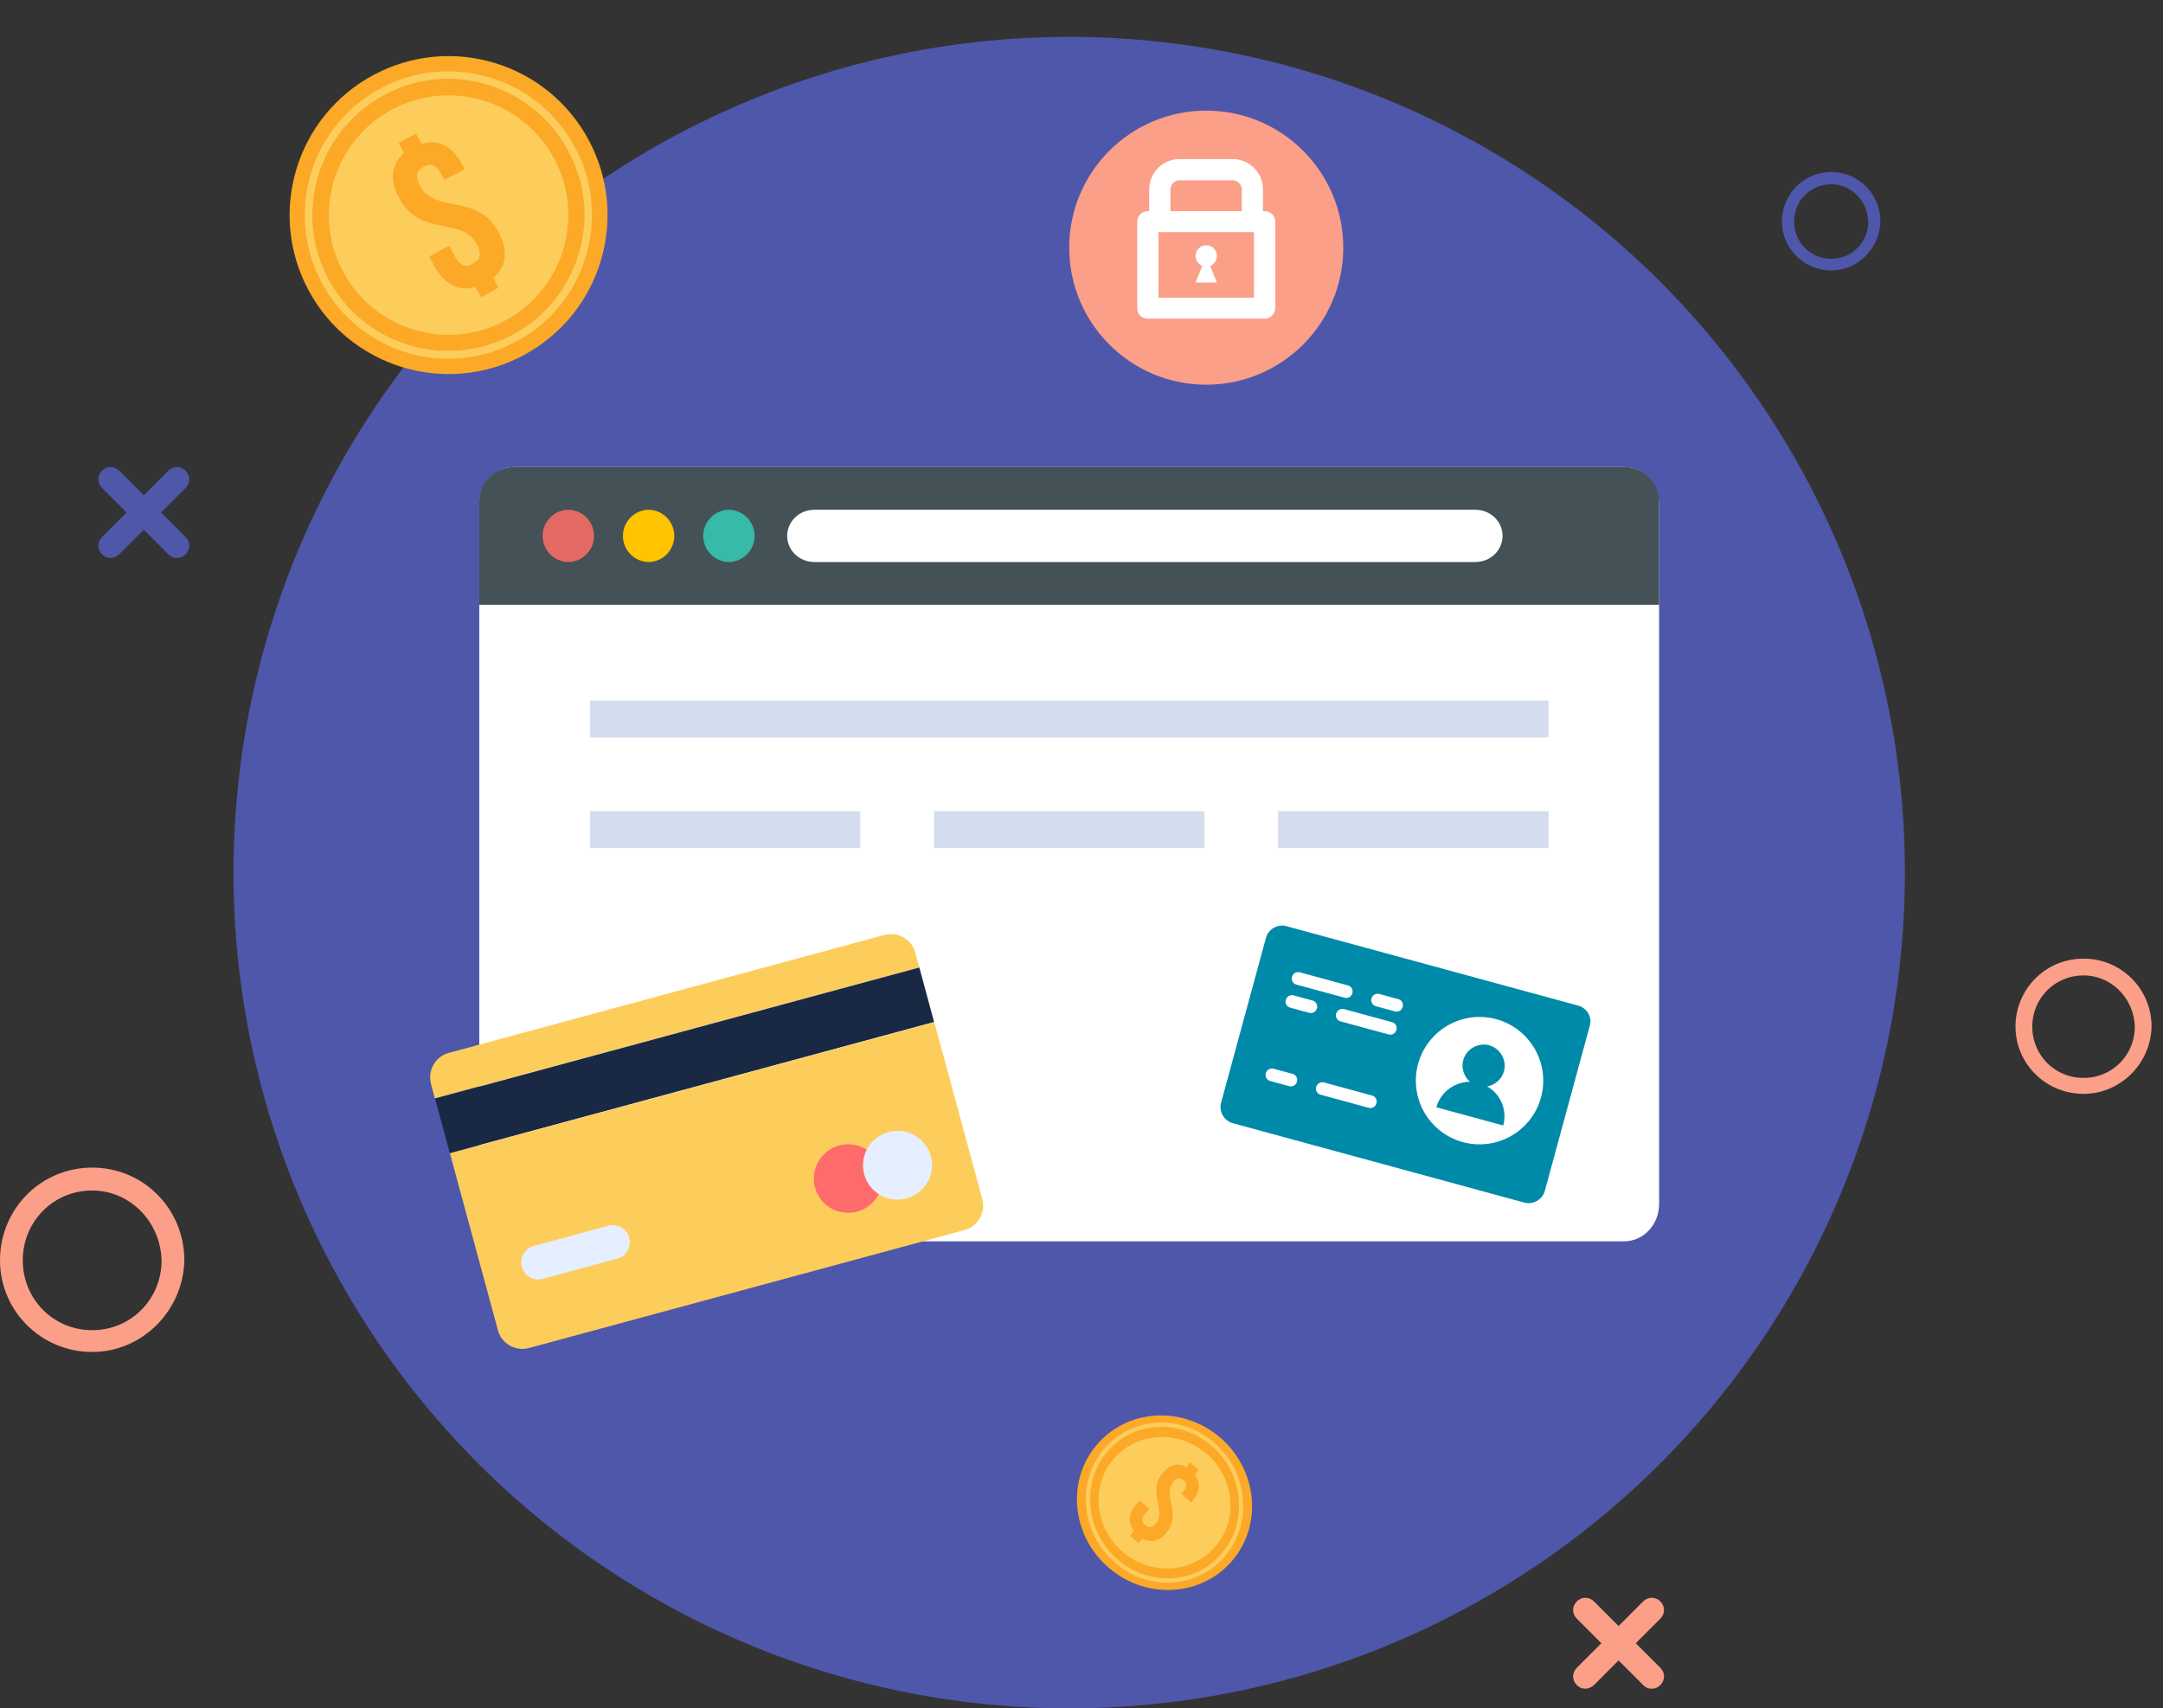 <svg width="176" height="139" viewBox="0 0 176 139" fill="none" xmlns="http://www.w3.org/2000/svg"><rect x="0" y="0" width="176" height="139" fill="#333333" stroke="none"/><circle cx="87" cy="71" r="68" fill="#4F57AA"/><path d="M132.16 101H41.84c-1.562 0-2.84-1.363-2.84-3.029V41.03C39 39.363 40.278 38 41.84 38h90.32c1.562 0 2.84 1.363 2.84 3.029V97.97c0 1.666-1.278 3.029-2.84 3.029z" fill="#fff"/><path fill="#D4DDED" d="M48 57h78v3H48zM48 66h22v3H48zM76 66h22v3H76zM104 66h22v3h-22z"/><path d="M39 49.204v-8.367A2.847 2.847 0 0 1 41.84 38h90.32a2.847 2.847 0 0 1 2.84 2.837v8.367H39z" fill="#445156"/><path d="M46.285 45.73a2.129 2.129 0 0 0 0-4.255c-1.176 0-2.13.952-2.13 2.127 0 1.175.954 2.128 2.13 2.128z" fill="#E56963"/><path d="M52.818 45.73a2.129 2.129 0 0 0 0-4.255c-1.177 0-2.13.952-2.13 2.127 0 1.175.953 2.128 2.13 2.128z" fill="#FFC300"/><path d="M59.35 45.73a2.129 2.129 0 0 0 0-4.255c-1.176 0-2.13.952-2.13 2.127 0 1.175.954 2.128 2.13 2.128z" fill="#37BAA8"/><path d="M122.262 43.602c0 1.177-.995 2.128-2.216 2.128h-53.78c-1.221 0-2.215-.95-2.215-2.128 0-1.177.994-2.127 2.215-2.127h53.78c1.221 0 2.216.95 2.216 2.127z" fill="#fff"/><path d="M169.534 89C166.46 89 164 86.54 164 83.534A5.511 5.511 0 0 1 169.534 78a5.51 5.51 0 0 1 5.534 5.534C175 86.54 172.54 89 169.534 89zm0-9.633a4.141 4.141 0 0 0-4.168 4.167 4.141 4.141 0 0 0 4.168 4.168 4.141 4.141 0 0 0 4.168-4.168c-.068-2.323-1.913-4.168-4.168-4.168z" fill="#FB9F88"/><path d="M14.4 45.4c-.3 0-.5-.1-.7-.3l-5.4-5.4c-.4-.4-.4-1 0-1.4.4-.4 1-.4 1.4 0l5.4 5.4c.4.4.4 1 0 1.4-.2.2-.4.3-.7.3z" fill="#4F57AA"/><path d="M9 45.4c-.3 0-.5-.1-.7-.3-.4-.4-.4-1 0-1.4l5.4-5.4c.4-.4 1-.4 1.4 0 .4.4.4 1 0 1.4l-5.4 5.4c-.2.2-.5.3-.7.3z" fill="#4F57AA"/><path d="M134.4 137.4c-.3 0-.5-.1-.7-.3l-5.4-5.4c-.4-.4-.4-1 0-1.4.4-.4 1-.4 1.4 0l5.4 5.4c.4.4.4 1 0 1.4-.2.2-.4.3-.7.3z" fill="#FB9F88"/><path d="M129 137.4c-.3 0-.5-.1-.7-.3-.4-.4-.4-1 0-1.4l5.4-5.4c.4-.4 1-.4 1.4 0 .4.4.4 1 0 1.4l-5.4 5.4c-.2.2-.5.3-.7.3zM98.15 31.301c6.159 0 11.151-4.992 11.151-11.15 0-6.159-4.992-11.151-11.15-11.151C91.992 9 87 13.992 87 20.15c0 6.159 4.992 11.151 11.15 11.151z" fill="#FB9F88"/><path d="M102.902 25.928h-9.503a.853.853 0 0 1-.864-.864v-7.02c0-.485.378-.863.864-.863h9.503c.486 0 .864.378.864.864v7.046c-.027.46-.405.837-.864.837zm-8.64-1.7h7.776v-5.346h-7.775v5.345z" fill="#fff"/><path d="M101.903 18.881a.853.853 0 0 1-.864-.863v-2.592a.755.755 0 0 0-.756-.756h-4.292a.755.755 0 0 0-.756.756v2.592a.853.853 0 0 1-.864.863.853.853 0 0 1-.864-.863v-2.592a2.477 2.477 0 0 1 2.484-2.484h4.292a2.477 2.477 0 0 1 2.484 2.484v2.592a.853.853 0 0 1-.864.863zM99.015 20.826a.853.853 0 0 0-.864-.864.853.853 0 0 0-.864.864c0 .377.216.674.54.81l-.54 1.35h1.728l-.54-1.35a.898.898 0 0 0 .54-.81z" fill="#fff"/><path d="M74.485 77.52c-.29-1.094-1.429-1.74-2.522-1.45L36.52 85.666c-1.094.29-1.74 1.428-1.45 2.522l.312 1.183 39.415-10.669-.312-1.183z" fill="#FDCD5C"/><path d="M74.806 78.716L35.4 89.383l1.201 4.438 39.405-10.667-1.201-4.438z" fill="#1A2943"/><path d="M36.61 93.835l3.905 14.396c.29 1.094 1.429 1.741 2.522 1.451l35.443-9.597c1.094-.29 1.74-1.429 1.45-2.522l-3.905-14.396-39.416 10.668z" fill="#FDCD5C"/><path d="M50.224 102.406l-6.07 1.651a1.388 1.388 0 0 1-1.697-.982c-.201-.736.245-1.495.982-1.696l6.07-1.651c.737-.201 1.496.245 1.697.982.178.736-.246 1.517-.982 1.696z" fill="#E6EFFF"/><path d="M69.68 98.6a2.79 2.79 0 1 0-1.457-5.385A2.79 2.79 0 0 0 69.68 98.6z" fill="#FF6B6B"/><path d="M73.722 97.51a2.79 2.79 0 1 0-1.458-5.385 2.79 2.79 0 0 0 1.458 5.386z" fill="#E6EFFF"/><path d="M128.396 81.816l-23.718-6.459a1.369 1.369 0 0 0-1.67.956l-.221.812-.809 2.969-2.62 9.625a1.368 1.368 0 0 0 .955 1.67l23.718 6.458a1.369 1.369 0 0 0 1.67-.955l2.621-9.625.808-2.969.221-.812c.227-.71-.205-1.466-.955-1.67z" fill="#008AA9"/><path d="M119.027 92.926a5.182 5.182 0 1 0 2.723-10 5.182 5.182 0 0 0-2.723 10z" fill="#fff"/><path d="M120.999 88.395a1.722 1.722 0 0 0 1.377-1.237 1.728 1.728 0 0 0-1.205-2.107 1.728 1.728 0 0 0-2.107 1.206c-.179.656.066 1.36.56 1.763-1.241-.002-2.405.822-2.746 2.072l5.438 1.48c.349-1.28-.237-2.581-1.317-3.177z" fill="#008AA9"/><path d="M109.404 81.176l-3.906-1.064a.51.51 0 0 1-.364-.636.511.511 0 0 1 .636-.364l3.906 1.064a.511.511 0 0 1 .364.636.512.512 0 0 1-.636.364zM113.498 82.29l-1.532-.416a.511.511 0 0 1-.363-.637.51.51 0 0 1 .636-.363l1.531.416c.281.077.44.355.364.637a.512.512 0 0 1-.636.363zM109.353 82.102l3.906 1.063a.51.51 0 0 1 .364.637.511.511 0 0 1-.636.363l-3.906-1.063a.512.512 0 0 1-.364-.636c.108-.273.386-.432.636-.364zM105.259 80.987l1.532.417a.51.51 0 0 1 .363.636.51.51 0 0 1-.636.364l-1.531-.417a.512.512 0 0 1-.364-.636.533.533 0 0 1 .636-.364zM107.728 88.07l3.906 1.064a.512.512 0 0 1 .364.636.512.512 0 0 1-.636.364l-3.906-1.064a.51.51 0 0 1-.364-.636c.108-.272.386-.432.636-.364zM103.634 86.956l1.532.417a.51.51 0 0 1 .363.636.511.511 0 0 1-.636.364l-1.531-.417a.512.512 0 0 1-.364-.636.533.533 0 0 1 .636-.364z" fill="#fff"/><path d="M42.59 28.91c6.302-3.364 8.683-11.199 5.32-17.5-3.364-6.302-11.199-8.683-17.5-5.32-6.302 3.364-8.683 11.199-5.32 17.5 3.364 6.302 11.199 8.683 17.5 5.32z" fill="#FBA927"/><path d="M41.087 26.093c4.745-2.533 6.539-8.434 4.006-13.18-2.533-4.745-8.434-6.54-13.18-4.006-4.745 2.533-6.539 8.434-4.006 13.18 2.533 4.745 8.434 6.539 13.18 4.006z" fill="#FDCD5C"/><path d="M36.495 29.184a11.678 11.678 0 0 1-10.321-6.192c-3.032-5.677-.871-12.772 4.805-15.804 2.742-1.484 5.903-1.774 8.902-.87 3 .902 5.45 2.934 6.902 5.676 1.484 2.741 1.774 5.902.871 8.901-.903 3-2.903 5.45-5.676 6.902a11.536 11.536 0 0 1-5.483 1.387zm-9.773-6.483c2.87 5.387 9.58 7.418 14.965 4.548 2.613-1.387 4.516-3.709 5.387-6.547.87-2.839.58-5.806-.84-8.418-1.386-2.613-3.708-4.516-6.546-5.386-2.839-.871-5.806-.58-8.418.838-5.386 2.87-7.418 9.58-4.548 14.965z" fill="#FDCD5C"/><path d="M32.882 12.445l-.451-.806 1.419-.774.451.838c1.387-.419 2.516.194 3.322 1.71l.194.354-1.645.871-.258-.451c-.42-.807-.903-.936-1.451-.613-.549.29-.71.774-.29 1.548 1.225 2.29 4.676.58 6.386 3.741.806 1.516.677 2.806-.42 3.742l.42.806-1.42.774-.451-.838c-1.387.419-2.548-.226-3.354-1.71l-.42-.774 1.645-.87.452.87c.419.806.935.903 1.483.58.549-.29.742-.774.323-1.548-1.161-2.29-4.645-.58-6.322-3.74-.806-1.485-.71-2.775.387-3.71zM90.26 127.597c3.054 2.592 7.542 2.307 10.024-.637 2.482-2.944 2.019-7.432-1.034-10.023-3.053-2.592-7.541-2.307-10.023.637-2.483 2.944-2.02 7.432 1.034 10.023z" fill="#FBA927"/><path d="M91.37 126.281c2.3 1.952 5.68 1.737 7.549-.48 1.869-2.217 1.521-5.596-.779-7.548s-5.68-1.737-7.549.48c-1.869 2.217-1.52 5.596.78 7.548z" fill="#FDCD5C"/><path d="M88.848 124.525c-.883-2.192-.592-4.736.955-6.593 2.23-2.683 6.272-2.926 9-.546a6.796 6.796 0 0 1 2.317 4.485c.176 1.743-.335 3.418-1.414 4.707-1.073 1.306-2.61 2.069-4.316 2.177-1.706.108-3.367-.463-4.685-1.632a6.802 6.802 0 0 1-1.857-2.598zm1.217-6.363c-2.117 2.543-1.73 6.443.856 8.703 1.252 1.097 2.826 1.643 4.444 1.549a5.61 5.61 0 0 0 4.078-2.067c1.028-1.23 1.501-2.812 1.343-4.464a6.343 6.343 0 0 0-2.198-4.239c-2.587-2.26-6.405-2.024-8.523.518z" fill="#FDCD5C"/><path d="M96.537 119.376l.31-.394.695.607-.328.4c.508.657.439 1.375-.155 2.094l-.138.17-.79-.708.173-.223c.317-.377.28-.659 0-.889-.264-.236-.543-.229-.844.142-.896 1.089.704 2.597-.528 4.111-.594.719-1.274.897-1.98.493l-.318.377-.694-.607.328-.4c-.508-.657-.43-1.398.148-2.111l.302-.371.79.708-.343.407c-.318.377-.257.67.023.9.263.236.549.246.85-.125.91-1.055-.697-2.58.543-4.077.577-.712 1.25-.908 1.956-.504z" fill="#FBA927"/><path d="M7.5 110c-4.167 0-7.5-3.354-7.5-7.453C0 98.354 3.333 95 7.5 95s7.5 3.354 7.5 7.547c-.093 4.099-3.426 7.453-7.5 7.453zm0-13.137c-3.148 0-5.648 2.516-5.648 5.684 0 3.167 2.5 5.683 5.648 5.683 3.148 0 5.648-2.516 5.648-5.683-.092-3.168-2.592-5.684-5.648-5.684z" fill="#FB9F88"/><path d="M149 22c-2.222 0-4-1.789-4-3.975A3.996 3.996 0 0 1 149 14c2.222 0 4 1.789 4 4.025-.049 2.186-1.827 3.975-4 3.975zm0-7.006a3.002 3.002 0 0 0-3.012 3.03A3.002 3.002 0 0 0 149 21.057a3.002 3.002 0 0 0 3.012-3.031c-.049-1.69-1.382-3.031-3.012-3.031z" fill="#4F57AA"/></svg>